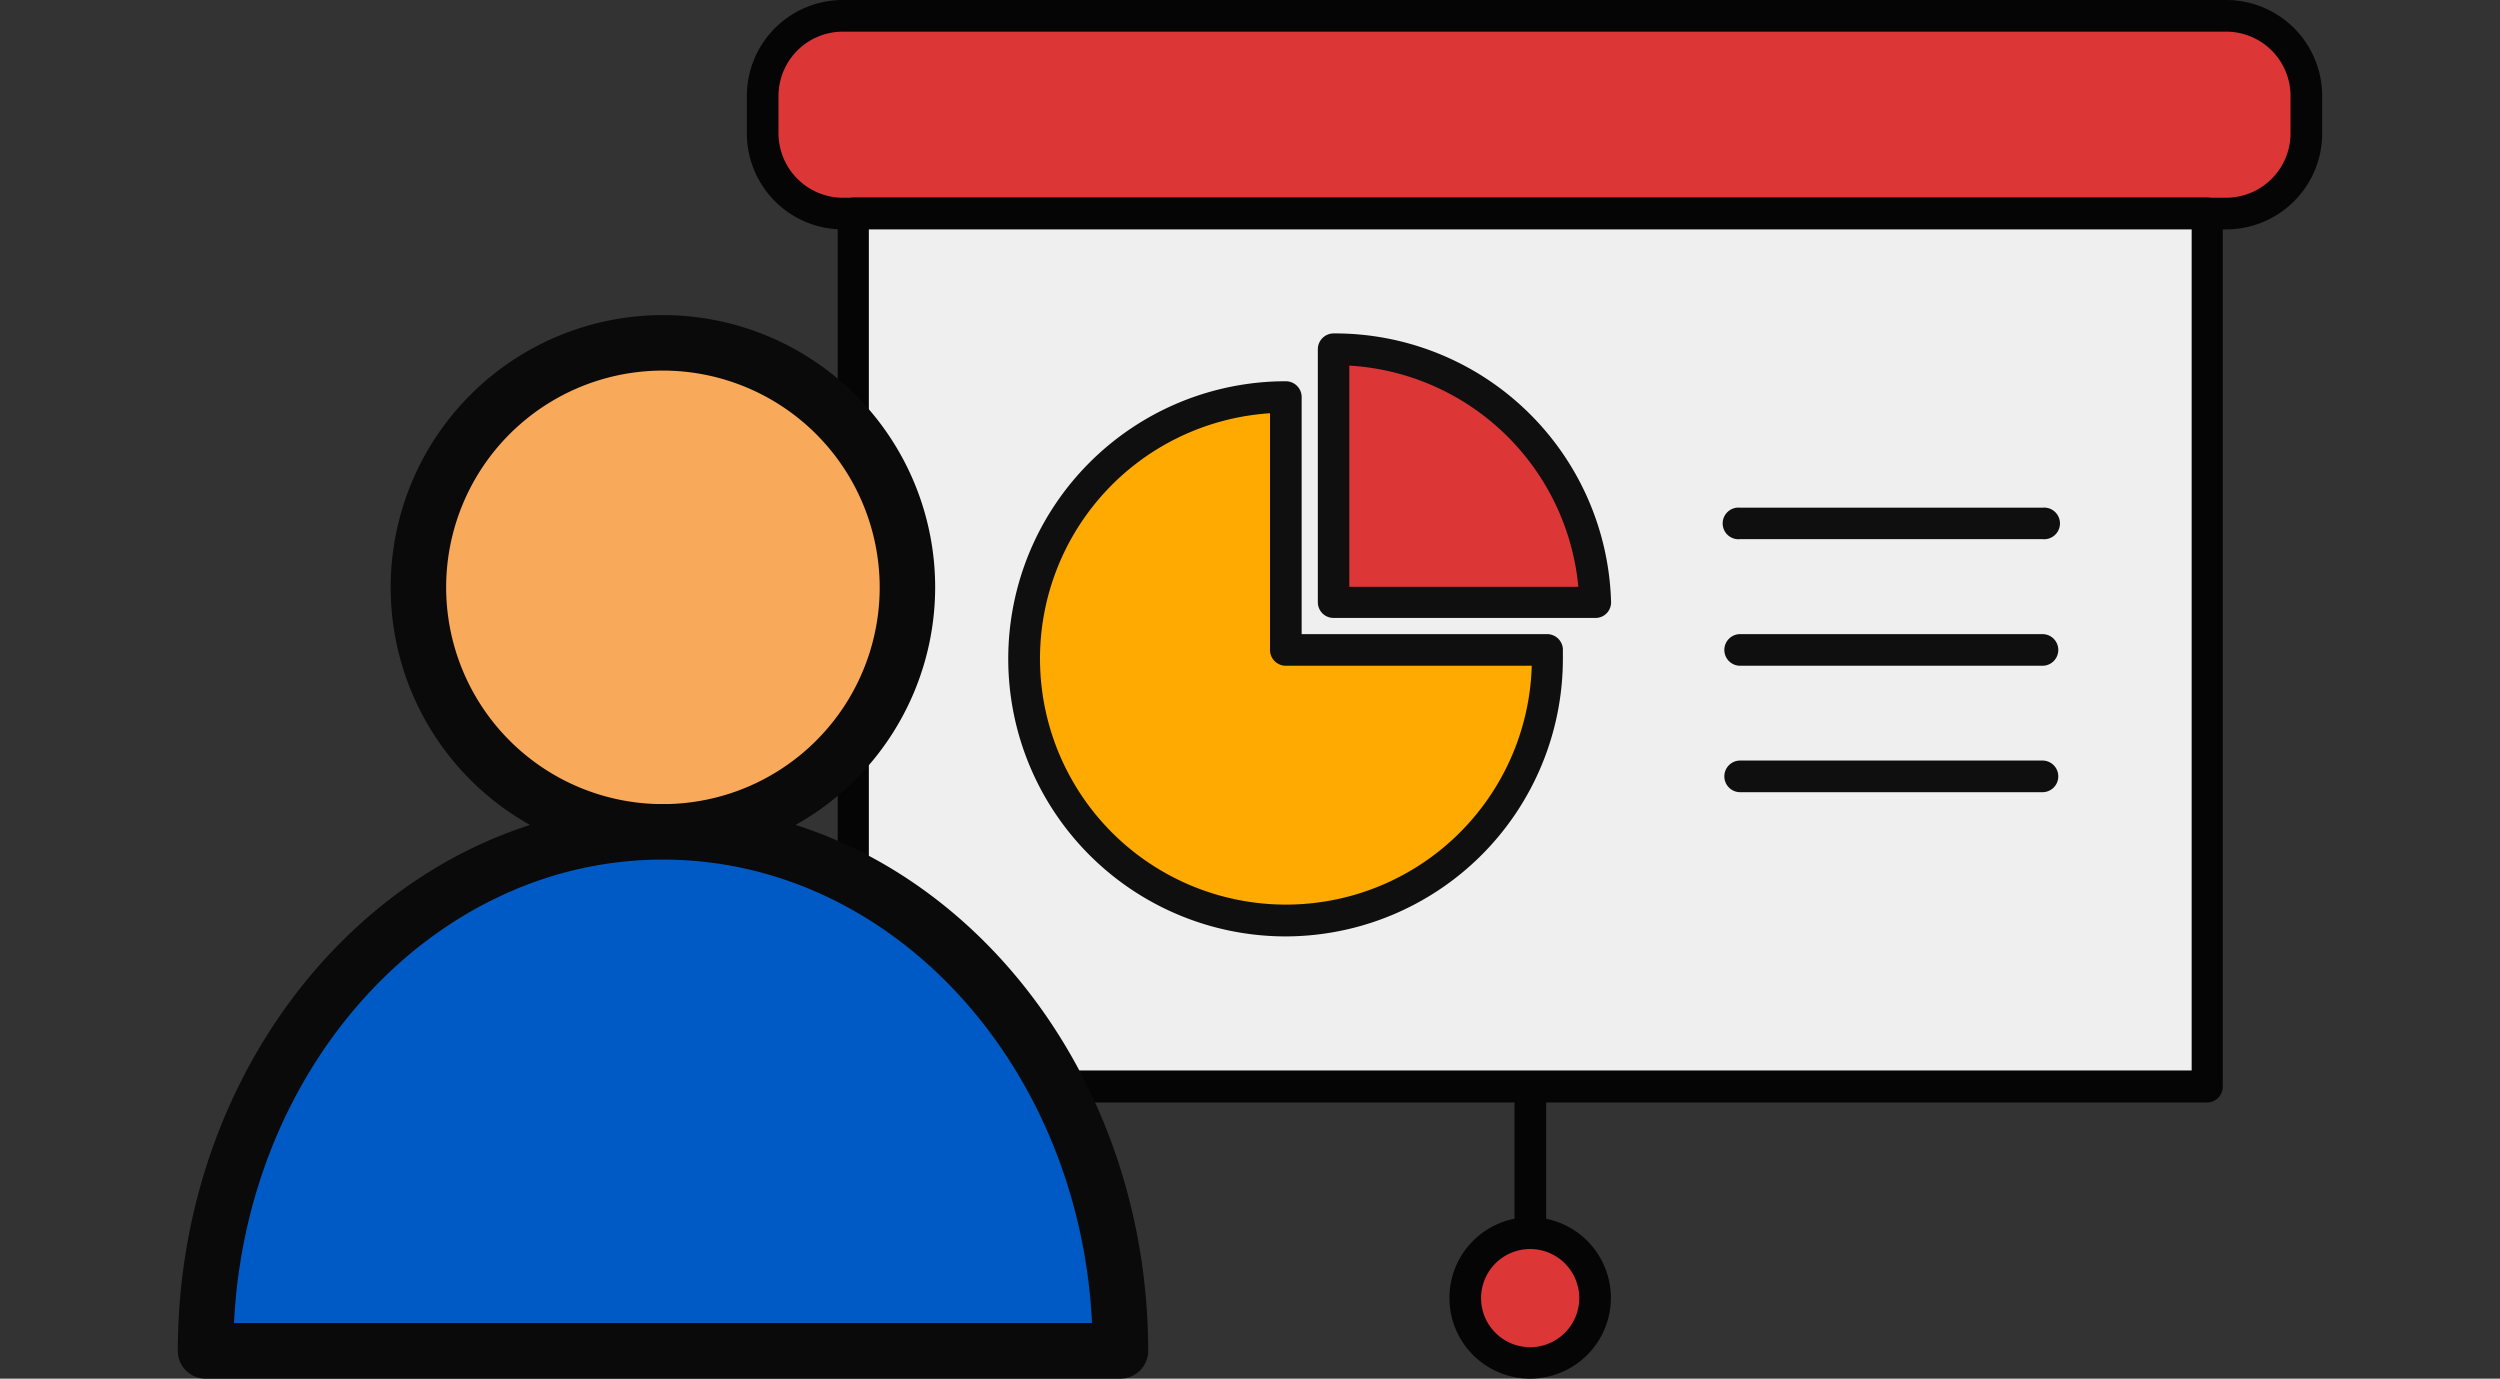 <svg xmlns="http://www.w3.org/2000/svg" viewBox="0 0 140.59 77.53"><rect x="0" y="0" width="140.59" height="77.53" fill="#333333" stroke="none"/><defs><style>.cls-1{fill:#dd3636;}.cls-2{fill:#050505;}.cls-3{fill:#efefef;}.cls-4{fill:#ffaa01;}.cls-5{fill:#0f0f0f;}.cls-6{fill:#f9a95a;}.cls-7{fill:#0a0a0a;}.cls-8{fill:#005ac6;}</style></defs><title>icon-5-02</title><g id="Íconos"><rect class="cls-1" x="42.89" y="0.89" width="86.81" height="11.12" rx="5.56"/><path class="cls-2" d="M125.19,12.9H47.4A5.4,5.4,0,0,1,42,7.5V5.4A5.4,5.4,0,0,1,47.4,0h77.79a5.4,5.4,0,0,1,5.4,5.4V7.5A5.4,5.4,0,0,1,125.19,12.9ZM47.4,1.78A3.62,3.62,0,0,0,43.78,5.4V7.5a3.63,3.63,0,0,0,3.62,3.62h77.79a3.63,3.63,0,0,0,3.62-3.62V5.4a3.62,3.62,0,0,0-3.62-3.62Z"/><rect class="cls-3" x="47.97" y="12.01" width="76.17" height="49.08"/><path class="cls-2" d="M124.14,62H48a.89.89,0,0,1-.89-.89V12a.89.89,0,0,1,.89-.89h76.17A.89.89,0,0,1,125,12V61.09A.89.89,0,0,1,124.14,62ZM48.86,60.2h74.39V12.9H48.86Z"/><circle class="cls-1" cx="86.06" cy="72.99" r="3.64"/><path class="cls-2" d="M86.06,77.53A4.54,4.54,0,1,1,90.59,73,4.55,4.55,0,0,1,86.06,77.53Zm0-7.29A2.76,2.76,0,1,0,88.81,73,2.76,2.76,0,0,0,86.06,70.24Z"/><rect class="cls-2" x="85.17" y="61.09" width="1.78" height="8.26"/><path class="cls-4" d="M87,37.05A14.72,14.72,0,1,1,72.31,22.33V36.55H87C87,36.72,87,36.88,87,37.05Z"/><path class="cls-5" d="M72.31,52.66a15.61,15.61,0,0,1,0-31.22.89.89,0,0,1,.89.89V35.66H87a.89.89,0,0,1,.89.83c0,.18,0,.37,0,.56A15.62,15.62,0,0,1,72.31,52.66Zm-.89-29.42a13.83,13.83,0,1,0,14.72,14.2H72.31a.89.89,0,0,1-.89-.89Z"/><path class="cls-1" d="M89.71,33.87H75V19.64A14.73,14.73,0,0,1,89.71,33.87Z"/><path class="cls-5" d="M89.71,34.75H75a.88.88,0,0,1-.89-.88V19.64a.89.89,0,0,1,.89-.89,15.54,15.54,0,0,1,15.6,15.09.88.88,0,0,1-.24.64A.87.87,0,0,1,89.71,34.75ZM75.88,33H88.76A13.75,13.75,0,0,0,75.88,20.56Z"/><path class="cls-5" d="M114.86,30.32h-17a.89.89,0,1,1,0-1.77h17a.89.89,0,1,1,0,1.77Z"/><path class="cls-5" d="M114.86,37.44h-17a.89.89,0,0,1,0-1.78h17a.89.89,0,0,1,0,1.78Z"/><path class="cls-5" d="M114.86,44.55h-17a.89.89,0,0,1,0-1.78h17a.89.89,0,1,1,0,1.78Z"/><circle class="cls-6" cx="37.28" cy="33.03" r="13.75"/><path class="cls-7" d="M37.28,48.34A15.31,15.31,0,1,1,52.59,33,15.33,15.33,0,0,1,37.28,48.34Zm0-27.5A12.19,12.19,0,1,0,49.47,33,12.2,12.2,0,0,0,37.28,20.84Z"/><path class="cls-8" d="M63,76H11.56c0-16.12,11.52-29.18,25.72-29.18S63,59.84,63,76Z"/><path class="cls-7" d="M63,77.53H11.56A1.56,1.56,0,0,1,10,76C10,59,22.24,45.22,37.28,45.22S64.57,59,64.57,76A1.57,1.57,0,0,1,63,77.53ZM13.16,74.4H61.41C60.7,59.89,50.15,48.34,37.28,48.34S13.87,59.89,13.16,74.4Z"/></g></svg>